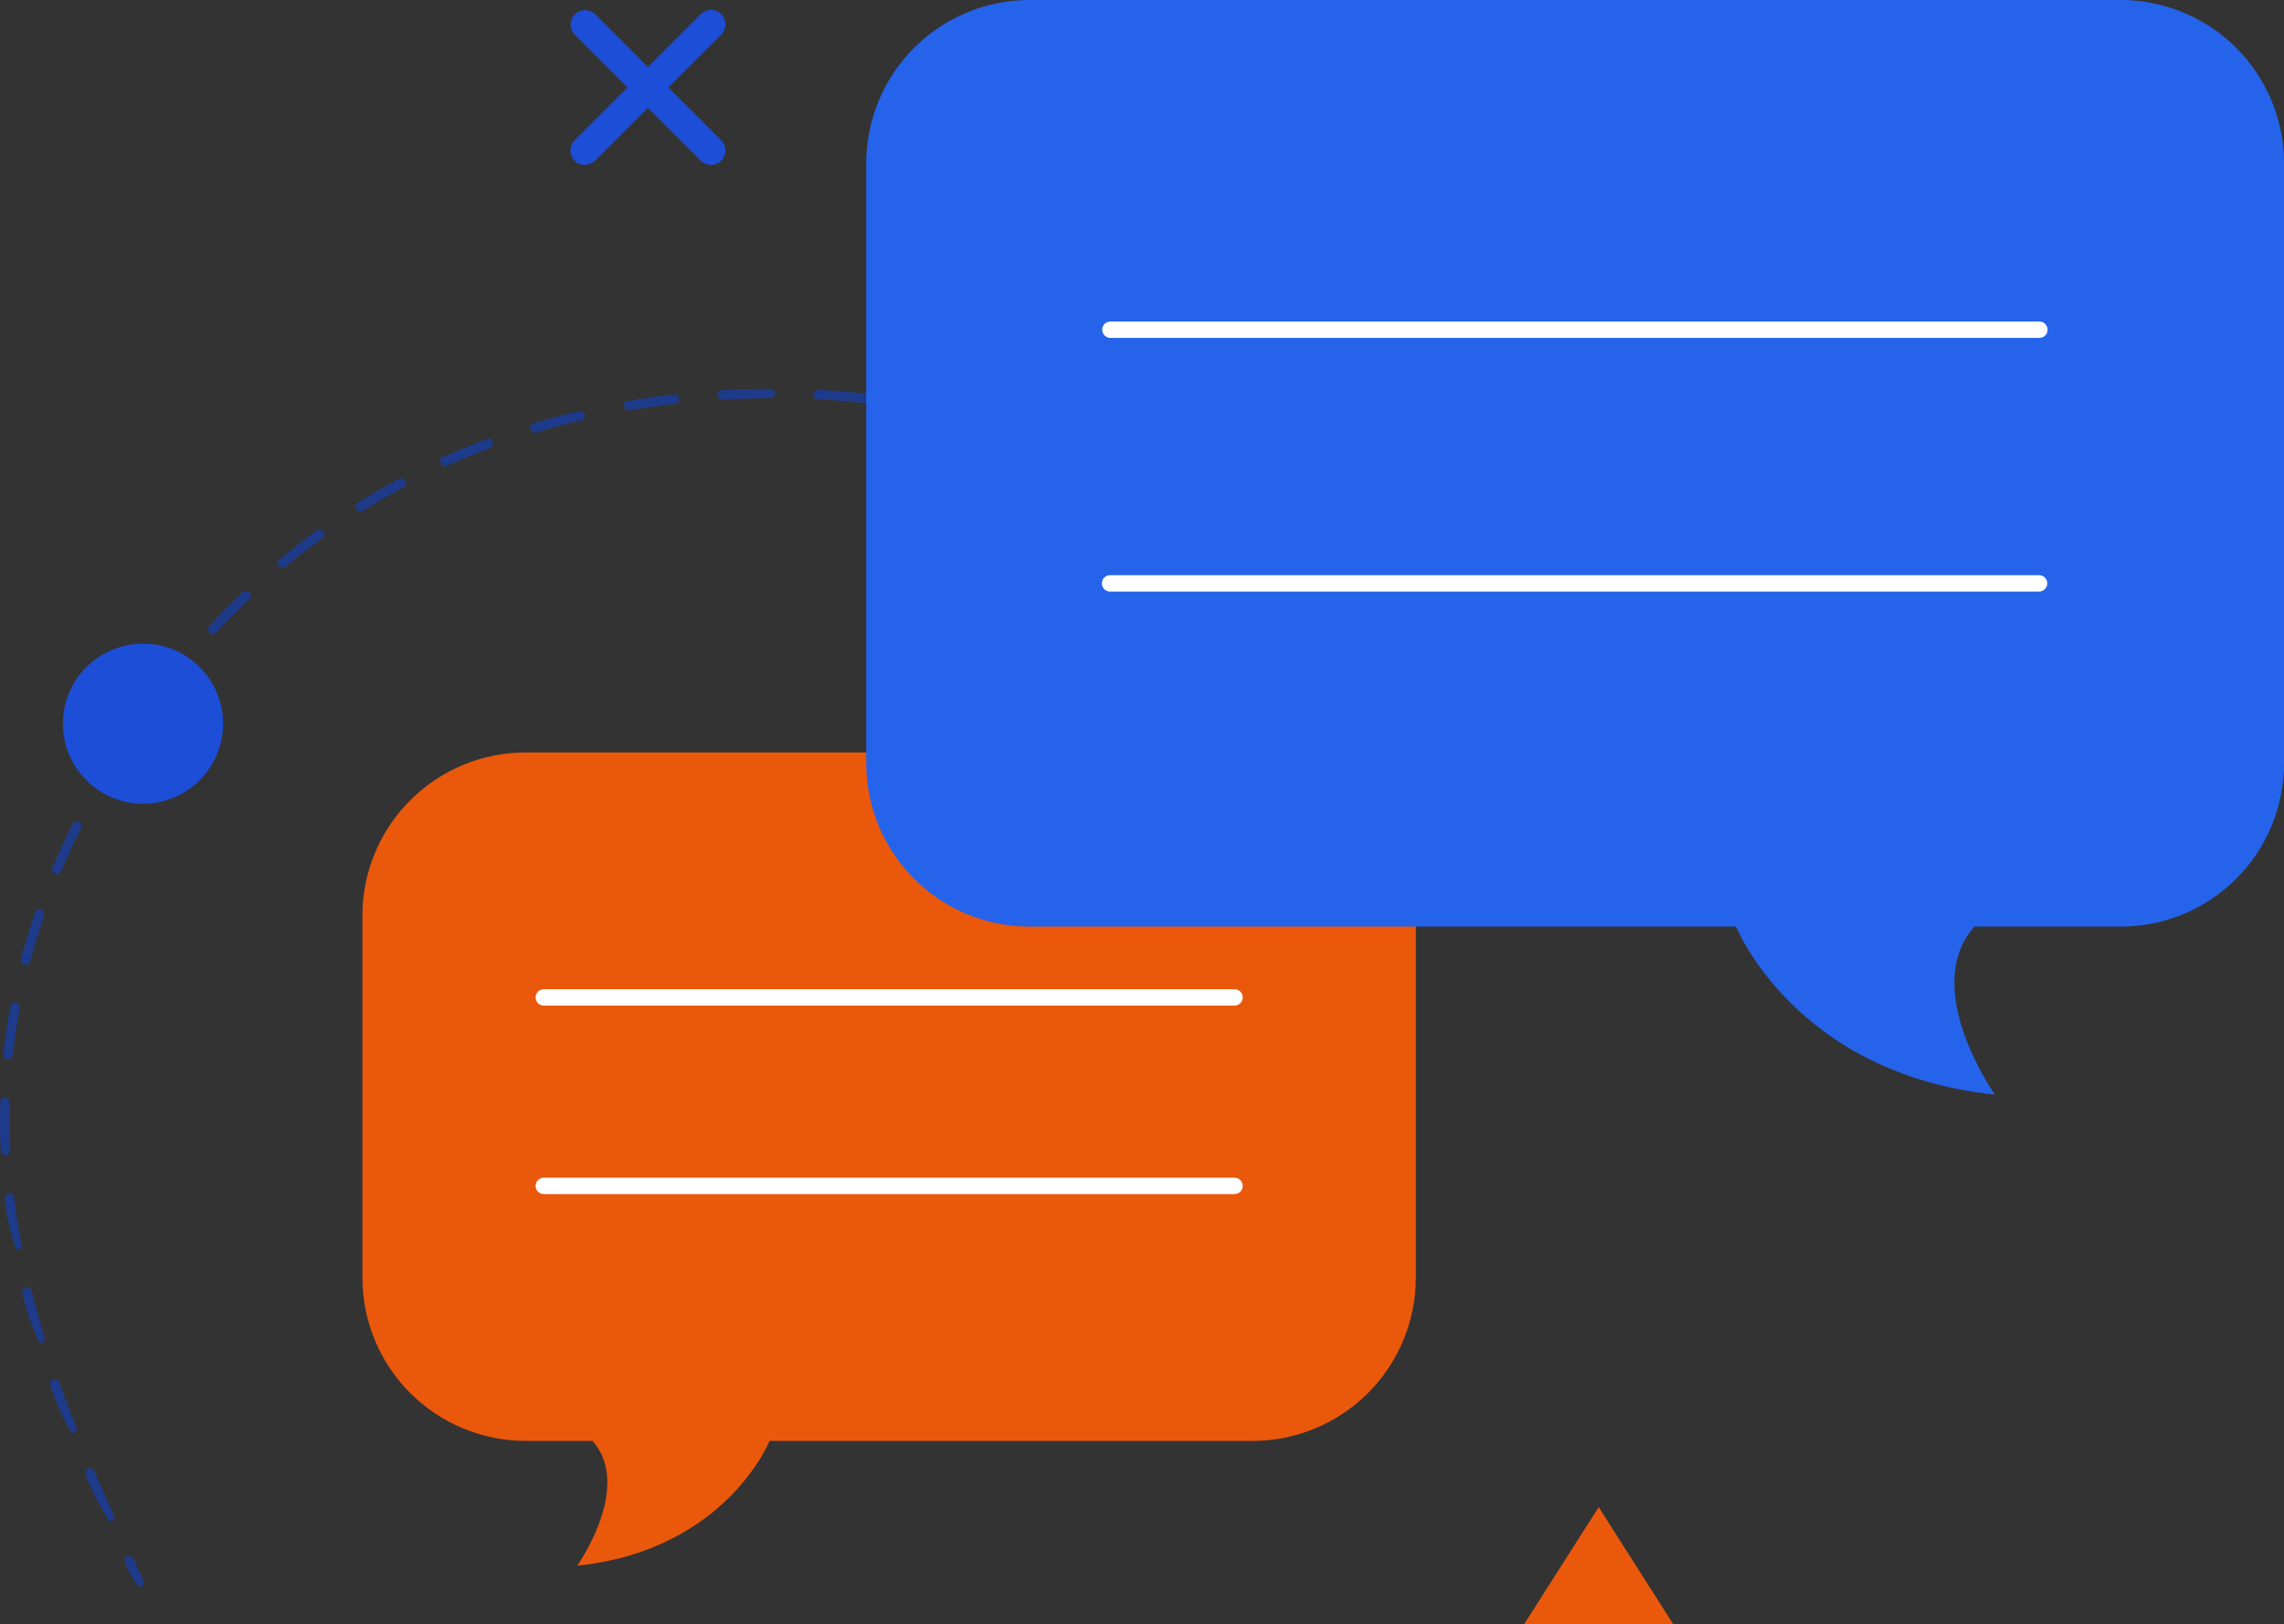 <svg width="142" height="101" viewBox="0 0 142 101" fill="none" xmlns="http://www.w3.org/2000/svg">
<rect x="0" y="0" width="142" height="101" fill="#333333" stroke="none"/>
<g clip-path="url(#clip0_56_85)">
<path d="M77.901 46.791H32.662C29.978 46.798 27.406 47.867 25.507 49.764C23.609 51.661 22.539 54.233 22.531 56.917V79.474C22.538 82.159 23.607 84.731 25.506 86.63C27.404 88.528 29.977 89.598 32.662 89.605H36.837C39.372 92.455 35.885 97.364 35.885 97.364C45.113 96.412 47.846 89.605 47.846 89.605H77.894C80.579 89.598 83.151 88.528 85.05 86.63C86.948 84.731 88.018 82.159 88.025 79.474V56.917C88.017 54.234 86.948 51.664 85.051 49.766C83.154 47.869 80.584 46.8 77.901 46.791Z" fill="#EA580C"/>
<path d="M76.753 62.534H33.808C33.673 62.534 33.544 62.481 33.448 62.385C33.352 62.289 33.299 62.16 33.299 62.025C33.299 61.89 33.352 61.76 33.448 61.664C33.544 61.569 33.673 61.515 33.808 61.515H76.753C76.888 61.515 77.018 61.569 77.114 61.664C77.209 61.76 77.263 61.89 77.263 62.025C77.263 62.16 77.209 62.289 77.114 62.385C77.018 62.481 76.888 62.534 76.753 62.534Z" fill="white"/>
<path d="M76.753 74.256H33.808C33.673 74.256 33.544 74.202 33.448 74.107C33.352 74.011 33.299 73.882 33.299 73.746C33.299 73.611 33.352 73.482 33.448 73.386C33.544 73.29 33.673 73.237 33.808 73.237H76.753C76.888 73.237 77.018 73.29 77.114 73.386C77.209 73.482 77.263 73.611 77.263 73.746C77.263 73.882 77.209 74.011 77.114 74.107C77.018 74.202 76.888 74.256 76.753 74.256Z" fill="white"/>
<path d="M8.641 98.686C8.285 98.223 7.99 97.717 7.762 97.18C7.746 97.144 7.737 97.106 7.735 97.067C7.734 97.028 7.74 96.989 7.754 96.953C7.767 96.916 7.788 96.883 7.815 96.854C7.841 96.826 7.873 96.803 7.909 96.787C7.98 96.755 8.062 96.752 8.135 96.78C8.209 96.807 8.269 96.862 8.303 96.933L8.909 98.265C8.925 98.301 8.934 98.339 8.935 98.378C8.937 98.417 8.93 98.456 8.916 98.493C8.903 98.529 8.882 98.563 8.855 98.591C8.828 98.62 8.796 98.642 8.761 98.659C8.723 98.676 8.682 98.686 8.641 98.686Z" fill="#1E3A8A"/>
<path d="M6.8 94.641C6.229 93.713 5.737 92.74 5.328 91.731C5.31 91.694 5.3 91.655 5.298 91.615C5.296 91.574 5.302 91.534 5.316 91.496C5.33 91.458 5.352 91.424 5.38 91.395C5.407 91.365 5.441 91.342 5.478 91.326C5.515 91.311 5.555 91.302 5.595 91.302C5.636 91.303 5.676 91.311 5.713 91.327C5.75 91.343 5.783 91.366 5.811 91.396C5.838 91.425 5.86 91.46 5.874 91.498C6.268 92.421 6.671 93.33 7.071 94.222C7.087 94.257 7.096 94.296 7.097 94.335C7.099 94.374 7.092 94.412 7.079 94.449C7.065 94.485 7.044 94.519 7.017 94.547C6.991 94.576 6.959 94.599 6.923 94.615C6.884 94.632 6.842 94.641 6.8 94.641ZM4.462 89.152C3.926 88.2 3.481 87.199 3.134 86.163C3.121 86.126 3.115 86.087 3.117 86.048C3.119 86.009 3.129 85.971 3.145 85.936C3.162 85.901 3.186 85.869 3.215 85.843C3.244 85.817 3.278 85.797 3.315 85.784C3.351 85.77 3.39 85.764 3.43 85.766C3.469 85.767 3.507 85.776 3.543 85.793C3.578 85.81 3.61 85.834 3.635 85.863C3.661 85.893 3.681 85.927 3.693 85.965C4.013 86.867 4.355 87.776 4.739 88.747C4.768 88.82 4.766 88.901 4.735 88.974C4.703 89.046 4.644 89.102 4.571 89.131C4.537 89.146 4.499 89.153 4.462 89.152ZM2.477 83.532C1.999 82.544 1.635 81.505 1.392 80.434C1.383 80.396 1.381 80.357 1.387 80.318C1.393 80.28 1.406 80.243 1.426 80.209C1.447 80.176 1.473 80.147 1.505 80.124C1.536 80.1 1.572 80.084 1.61 80.075C1.648 80.064 1.687 80.061 1.726 80.067C1.765 80.072 1.803 80.085 1.836 80.105C1.87 80.126 1.899 80.153 1.922 80.185C1.944 80.217 1.96 80.254 1.968 80.292C2.199 81.216 2.464 82.177 2.762 83.15C2.785 83.225 2.776 83.306 2.739 83.376C2.702 83.445 2.639 83.497 2.564 83.521C2.536 83.53 2.507 83.535 2.478 83.535L2.477 83.532ZM1.043 77.747C0.651 76.717 0.4 75.64 0.295 74.543C0.29 74.505 0.293 74.465 0.304 74.428C0.314 74.39 0.332 74.355 0.356 74.324C0.38 74.293 0.41 74.268 0.445 74.249C0.479 74.23 0.516 74.218 0.555 74.213C0.594 74.208 0.633 74.211 0.671 74.221C0.709 74.231 0.745 74.249 0.776 74.273C0.806 74.297 0.832 74.328 0.851 74.362C0.87 74.396 0.882 74.434 0.886 74.473C0.999 75.432 1.151 76.416 1.335 77.399C1.343 77.437 1.342 77.477 1.334 77.515C1.326 77.553 1.311 77.59 1.289 77.622C1.267 77.654 1.239 77.681 1.206 77.703C1.173 77.724 1.136 77.739 1.098 77.745C1.08 77.748 1.062 77.749 1.043 77.747H1.043ZM0.343 71.831C0.267 71.831 0.193 71.802 0.138 71.749C0.082 71.696 0.049 71.624 0.045 71.548C0.015 70.915 -1.90821e-05 70.275 -0.001 69.631C-0.001 69.27 0.004 68.907 0.014 68.543C0.015 68.504 0.024 68.465 0.04 68.43C0.056 68.394 0.079 68.362 0.108 68.335C0.136 68.309 0.17 68.288 0.206 68.274C0.243 68.26 0.281 68.254 0.32 68.255C0.359 68.256 0.398 68.265 0.433 68.281C0.469 68.297 0.501 68.32 0.528 68.349C0.554 68.377 0.575 68.411 0.589 68.447C0.603 68.484 0.609 68.523 0.608 68.562C0.598 68.918 0.593 69.275 0.592 69.631C0.592 70.264 0.61 70.894 0.64 71.52C0.643 71.599 0.615 71.676 0.562 71.734C0.509 71.792 0.435 71.827 0.357 71.831H0.343ZM0.507 65.875C0.465 65.874 0.425 65.865 0.387 65.847C0.349 65.83 0.316 65.805 0.288 65.775C0.26 65.744 0.239 65.708 0.226 65.668C0.213 65.629 0.208 65.588 0.211 65.547C0.316 64.551 0.462 63.551 0.644 62.573C0.65 62.534 0.663 62.496 0.684 62.463C0.705 62.429 0.732 62.4 0.765 62.378C0.798 62.356 0.835 62.34 0.873 62.333C0.912 62.326 0.952 62.327 0.991 62.336C1.068 62.351 1.136 62.396 1.18 62.46C1.225 62.525 1.242 62.605 1.228 62.682C1.049 63.643 0.906 64.628 0.804 65.609C0.795 65.681 0.76 65.748 0.706 65.796C0.651 65.844 0.581 65.871 0.508 65.871L0.507 65.875ZM1.587 60.018C1.351 59.966 1.257 59.803 1.3 59.644C1.553 58.687 1.848 57.72 2.174 56.773C2.185 56.734 2.204 56.698 2.229 56.667C2.255 56.636 2.287 56.611 2.322 56.593C2.358 56.574 2.397 56.563 2.437 56.56C2.477 56.557 2.517 56.562 2.555 56.575C2.593 56.589 2.628 56.609 2.658 56.636C2.687 56.663 2.711 56.696 2.728 56.732C2.745 56.769 2.754 56.808 2.755 56.848C2.756 56.888 2.749 56.928 2.735 56.966C2.413 57.901 2.128 58.852 1.874 59.796C1.857 59.859 1.82 59.915 1.769 59.955C1.717 59.995 1.654 60.017 1.589 60.017L1.587 60.018ZM3.522 54.383C3.256 54.296 3.185 54.123 3.25 53.97C3.63 53.07 4.053 52.151 4.508 51.245C4.525 51.209 4.548 51.177 4.578 51.15C4.607 51.123 4.642 51.102 4.679 51.089C4.717 51.076 4.757 51.07 4.797 51.073C4.837 51.075 4.875 51.086 4.911 51.103C4.947 51.121 4.978 51.146 5.004 51.177C5.03 51.207 5.05 51.242 5.062 51.28C5.073 51.318 5.078 51.358 5.074 51.398C5.07 51.438 5.058 51.476 5.039 51.511C4.589 52.407 4.173 53.313 3.795 54.196C3.774 54.25 3.736 54.297 3.688 54.33C3.639 54.364 3.582 54.381 3.523 54.382L3.522 54.383ZM6.185 49.05C5.894 48.929 5.847 48.746 5.926 48.605C6.417 47.758 6.943 46.898 7.495 46.05C7.539 45.985 7.606 45.939 7.683 45.923C7.76 45.907 7.84 45.921 7.906 45.964C7.939 45.985 7.967 46.012 7.989 46.044C8.011 46.076 8.027 46.112 8.035 46.151C8.043 46.189 8.043 46.228 8.036 46.267C8.029 46.305 8.014 46.341 7.993 46.374C7.447 47.213 6.925 48.063 6.443 48.902C6.416 48.947 6.379 48.984 6.334 49.01C6.289 49.035 6.239 49.049 6.187 49.05L6.185 49.05ZM9.436 44.053C9.128 43.9 9.099 43.714 9.195 43.582C9.788 42.767 10.408 41.967 11.028 41.209C11.052 41.179 11.083 41.154 11.117 41.135C11.151 41.117 11.189 41.105 11.228 41.102C11.266 41.098 11.306 41.102 11.343 41.113C11.38 41.124 11.415 41.143 11.445 41.167C11.475 41.192 11.5 41.222 11.518 41.257C11.537 41.291 11.548 41.329 11.552 41.367C11.556 41.406 11.552 41.445 11.541 41.483C11.53 41.52 11.511 41.554 11.487 41.585C10.872 42.336 10.262 43.124 9.676 43.932C9.648 43.969 9.612 43.998 9.571 44.019C9.529 44.039 9.484 44.05 9.438 44.05L9.436 44.053ZM13.214 39.448C12.892 39.258 12.884 39.069 12.995 38.948C13.673 38.218 14.38 37.5 15.104 36.814C15.132 36.787 15.165 36.766 15.202 36.752C15.238 36.738 15.277 36.731 15.316 36.733C15.355 36.734 15.394 36.742 15.43 36.758C15.465 36.774 15.498 36.797 15.524 36.826C15.551 36.854 15.572 36.888 15.586 36.924C15.6 36.961 15.607 36.999 15.605 37.039C15.604 37.078 15.595 37.116 15.579 37.152C15.563 37.188 15.541 37.22 15.512 37.246C14.8 37.926 14.099 38.632 13.434 39.357C13.406 39.386 13.372 39.409 13.334 39.424C13.297 39.44 13.256 39.447 13.216 39.447L13.214 39.448ZM17.534 35.345C17.202 35.112 17.217 34.925 17.345 34.819C18.101 34.187 18.897 33.569 19.71 32.974C19.774 32.935 19.851 32.921 19.924 32.936C19.997 32.951 20.063 32.993 20.107 33.054C20.15 33.114 20.17 33.19 20.16 33.264C20.151 33.338 20.114 33.407 20.057 33.455C19.254 34.04 18.468 34.652 17.719 35.273C17.667 35.316 17.603 35.34 17.536 35.343L17.534 35.345ZM22.356 31.843C22.016 31.565 22.058 31.383 22.199 31.295C23.048 30.761 23.921 30.256 24.792 29.787C24.827 29.765 24.865 29.75 24.905 29.743C24.946 29.737 24.987 29.738 25.027 29.749C25.066 29.759 25.103 29.777 25.135 29.802C25.168 29.827 25.194 29.859 25.214 29.895C25.233 29.931 25.245 29.97 25.248 30.011C25.252 30.052 25.247 30.093 25.233 30.131C25.22 30.17 25.199 30.206 25.171 30.236C25.144 30.266 25.11 30.29 25.073 30.306C24.214 30.767 23.352 31.267 22.512 31.796C22.466 31.824 22.412 31.84 22.357 31.841L22.356 31.843ZM27.606 29.026C27.267 28.702 27.334 28.526 27.482 28.459C28.395 28.044 29.328 27.657 30.253 27.31C30.289 27.296 30.328 27.29 30.367 27.291C30.407 27.292 30.445 27.301 30.481 27.317C30.516 27.333 30.548 27.356 30.575 27.384C30.602 27.413 30.622 27.447 30.636 27.483C30.663 27.557 30.66 27.639 30.628 27.711C30.596 27.782 30.536 27.838 30.462 27.866C29.547 28.213 28.626 28.59 27.727 28.997C27.689 29.015 27.649 29.024 27.608 29.025L27.606 29.026ZM33.182 26.926C32.852 26.558 32.939 26.393 33.096 26.344C34.034 26.061 35.009 25.796 35.993 25.565C36.07 25.547 36.15 25.559 36.217 25.601C36.284 25.642 36.332 25.708 36.35 25.785C36.368 25.861 36.355 25.942 36.314 26.009C36.273 26.076 36.206 26.123 36.13 26.141C35.16 26.374 34.197 26.635 33.272 26.921C33.243 26.927 33.214 26.928 33.184 26.925L33.182 26.926ZM38.984 25.547C38.663 25.14 38.773 24.986 38.934 24.959C39.908 24.785 40.906 24.643 41.901 24.526C41.979 24.518 42.057 24.541 42.118 24.589C42.18 24.638 42.22 24.708 42.231 24.785C42.24 24.863 42.218 24.942 42.169 25.004C42.121 25.066 42.05 25.106 41.971 25.115C40.987 25.232 40.002 25.375 39.037 25.541C39.02 25.545 39.002 25.546 38.984 25.547V25.547ZM53.845 25.074C52.854 24.967 51.859 24.888 50.854 24.837C50.776 24.833 50.702 24.797 50.649 24.739C50.597 24.68 50.57 24.603 50.574 24.525C50.581 24.447 50.617 24.375 50.675 24.323C50.733 24.27 50.808 24.242 50.886 24.242C51.901 24.294 52.907 24.375 53.877 24.482C53.956 24.486 54.029 24.521 54.081 24.579C54.134 24.638 54.161 24.715 54.157 24.793C54.153 24.872 54.117 24.945 54.059 24.998C54.001 25.05 53.924 25.077 53.845 25.073V25.074ZM44.908 24.861C44.832 24.86 44.759 24.829 44.705 24.775C44.65 24.722 44.619 24.649 44.617 24.573C44.614 24.497 44.642 24.423 44.693 24.366C44.744 24.31 44.815 24.275 44.891 24.269C45.873 24.21 46.882 24.183 47.888 24.174C47.967 24.174 48.043 24.205 48.098 24.261C48.154 24.317 48.185 24.392 48.185 24.471C48.185 24.55 48.154 24.625 48.098 24.681C48.043 24.737 47.967 24.768 47.888 24.768C46.893 24.768 45.897 24.803 44.923 24.86L44.908 24.861Z" fill="#1E3A8A"/>
<path d="M58.319 25.797C58.242 25.786 57.734 25.66 56.832 25.499C56.754 25.485 56.685 25.44 56.64 25.375C56.595 25.311 56.577 25.23 56.591 25.152C56.595 25.113 56.608 25.074 56.628 25.04C56.648 25.005 56.676 24.975 56.709 24.953C56.742 24.93 56.779 24.914 56.819 24.907C56.858 24.9 56.899 24.902 56.937 24.912C57.866 25.077 58.374 25.204 58.394 25.21C58.465 25.227 58.526 25.27 58.568 25.33C58.609 25.39 58.626 25.463 58.617 25.535C58.608 25.607 58.573 25.674 58.518 25.721C58.464 25.769 58.393 25.796 58.32 25.795L58.319 25.797Z" fill="#1E3A8A"/>
<path d="M13.844 44.499C13.943 45.479 13.75 46.466 13.289 47.336C12.827 48.206 12.118 48.92 11.251 49.387C10.383 49.854 9.397 50.053 8.417 49.959C7.437 49.866 6.506 49.484 5.743 48.861C4.98 48.239 4.418 47.404 4.13 46.462C3.841 45.521 3.838 44.515 4.121 43.572C4.404 42.628 4.961 41.79 5.72 41.163C6.48 40.536 7.408 40.149 8.388 40.05C9.702 39.916 11.014 40.31 12.037 41.145C13.061 41.979 13.71 43.186 13.844 44.499Z" fill="#1D4ED8"/>
<path d="M41.547 5.438L44.838 2.147C45.006 1.979 45.1 1.752 45.1 1.514C45.1 1.276 45.006 1.049 44.838 0.881C44.67 0.713 44.442 0.618 44.204 0.618C43.967 0.618 43.739 0.713 43.571 0.881L40.28 4.171L36.99 0.881C36.821 0.718 36.595 0.629 36.36 0.631C36.126 0.634 35.902 0.728 35.736 0.894C35.571 1.06 35.477 1.284 35.475 1.518C35.472 1.753 35.562 1.979 35.725 2.147L39.015 5.438L35.725 8.728C35.557 8.896 35.463 9.123 35.463 9.361C35.464 9.598 35.558 9.825 35.726 9.992C35.893 10.16 36.121 10.254 36.358 10.254C36.595 10.254 36.822 10.159 36.99 9.992L40.28 6.706L43.571 9.992C43.738 10.16 43.966 10.254 44.203 10.255C44.44 10.255 44.668 10.161 44.836 9.993C45.004 9.826 45.099 9.598 45.099 9.361C45.099 9.124 45.005 8.896 44.838 8.728L41.547 5.438Z" fill="#1D4ED8"/>
<path d="M99.394 93.723L94.759 100.997H104.025L99.394 93.723Z" fill="#EA580C"/>
<path d="M131.872 0H63.983C61.299 0.008 58.728 1.078 56.83 2.976C54.933 4.875 53.864 7.447 53.857 10.131V47.492C53.864 50.176 54.933 52.748 56.83 54.646C58.728 56.545 61.299 57.615 63.983 57.623H107.933C107.933 57.623 111.609 66.788 124.029 68.068C124.029 68.068 119.34 61.462 122.75 57.623H131.873C134.558 57.616 137.131 56.546 139.029 54.648C140.928 52.749 141.997 50.177 142.004 47.492V10.127C141.996 7.443 140.926 4.871 139.027 2.973C137.129 1.076 134.556 0.007 131.872 0Z" fill="#2563EB"/>
<path d="M126.772 21.013H69.014C68.883 21.007 68.759 20.951 68.668 20.857C68.577 20.762 68.526 20.635 68.526 20.504C68.526 20.373 68.577 20.246 68.668 20.151C68.759 20.057 68.883 20.001 69.014 19.995H126.772C126.84 19.992 126.909 20.003 126.973 20.028C127.037 20.052 127.096 20.089 127.145 20.137C127.195 20.184 127.234 20.241 127.261 20.304C127.288 20.367 127.302 20.435 127.302 20.504C127.302 20.573 127.288 20.641 127.261 20.704C127.234 20.767 127.195 20.824 127.145 20.871C127.096 20.919 127.037 20.956 126.973 20.98C126.909 21.005 126.84 21.016 126.772 21.013Z" fill="white"/>
<path d="M126.772 36.787H69.014C68.879 36.787 68.75 36.733 68.654 36.638C68.558 36.542 68.505 36.412 68.505 36.277C68.505 36.142 68.558 36.012 68.654 35.917C68.75 35.821 68.879 35.768 69.014 35.768H126.772C126.907 35.768 127.037 35.821 127.132 35.917C127.228 36.012 127.281 36.142 127.281 36.277C127.281 36.412 127.228 36.542 127.132 36.638C127.037 36.733 126.907 36.787 126.772 36.787Z" fill="white"/>
</g>
<defs>
<clipPath id="clip0_56_85">
<rect width="142" height="101" fill="white"/>
</clipPath>
</defs>
</svg>
